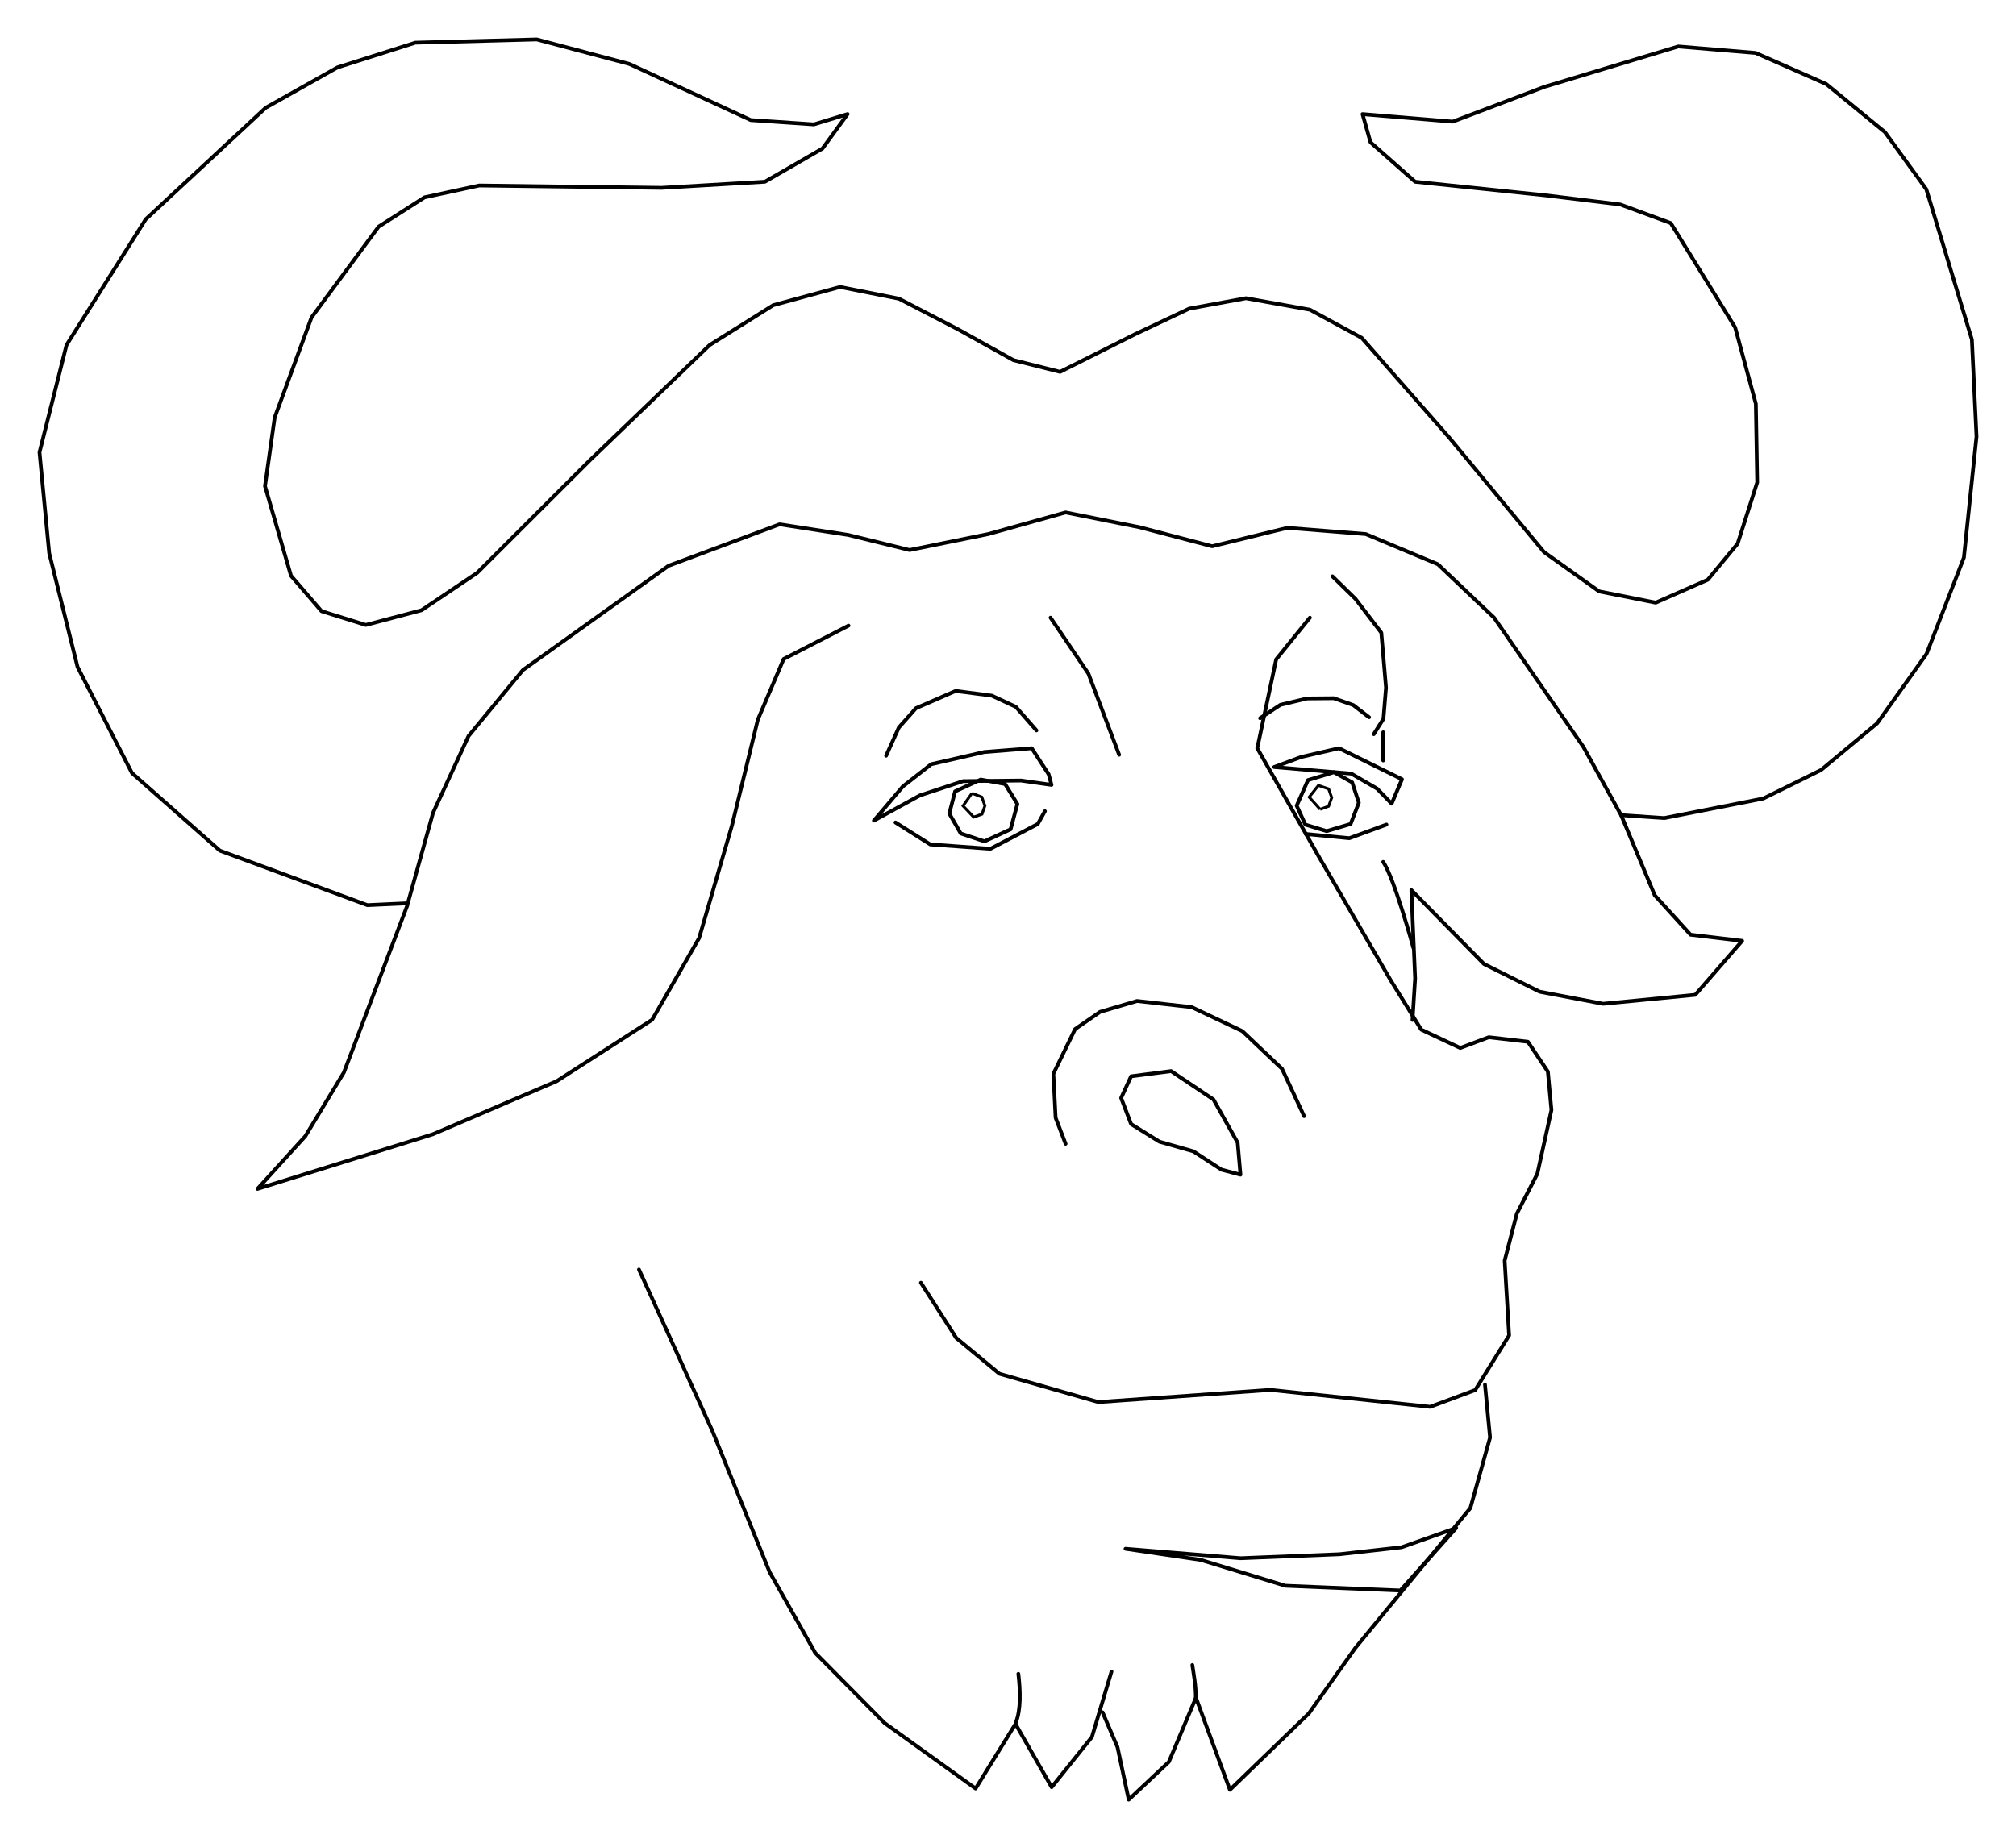 <?xml version="1.0" encoding="UTF-8" standalone="no"?>
<!-- Created with Inkscape (http://www.inkscape.org/) -->

<svg
   xmlns:dc="http://purl.org/dc/elements/1.1/"
   xmlns:cc="http://creativecommons.org/ns#"
   xmlns:rdf="http://www.w3.org/1999/02/22-rdf-syntax-ns#"
   xmlns:svg="http://www.w3.org/2000/svg"
   xmlns="http://www.w3.org/2000/svg"
   xmlns:sodipodi="http://sodipodi.sourceforge.net/DTD/sodipodi-0.dtd"
   xmlns:inkscape="http://www.inkscape.org/namespaces/inkscape"
   width="536.358mm"
   height="489.4mm"
   viewBox="0 0 536.358 489.4"
   version="1.1"
   id="svg4520"
   inkscape:version="0.92.0 unknown"
   sodipodi:docname="gnu.svg">
  <defs
     id="defs4514" />
  <sodipodi:namedview
     id="base"
     pagecolor="#ffffff"
     bordercolor="#666666"
     borderopacity="1.0"
     inkscape:pageopacity="0.0"
     inkscape:pageshadow="2"
     inkscape:zoom="0.24748737"
     inkscape:cx="758.80827"
     inkscape:cy="1015.7237"
     inkscape:document-units="mm"
     inkscape:current-layer="layer3"
     showgrid="false"
     inkscape:window-width="1920"
     inkscape:window-height="1029"
     inkscape:window-x="1920"
     inkscape:window-y="189"
     inkscape:window-maximized="1"
     fit-margin-top="10"
     fit-margin-left="10"
     fit-margin-right="10"
     fit-margin-bottom="10" />
  <g
     inkscape:groupmode="layer"
     id="layer3"
     inkscape:label="dots"
     style="display:inline"
     transform="translate(-24.015,-69.482)">
    <path
       inkscape:connector-curvature="0"
       style="display:inline;fill:none;stroke:#000000;stroke-width:0.999;stroke-linecap:round;stroke-linejoin:round;stroke-miterlimit:4;stroke-dasharray:none;stroke-dashoffset:0;stroke-opacity:1"
       d="m 319.726,514.303 -5.201,17.393 -10.717,13.367 -9.624,-16.828 -10.609,17.181 L 259.364,528 240.926,509.35 228.78,487.846 213.544,450.27 194.014,407.318"
       id="path629-6-3"
       sodipodi:nodetypes="ccccsc" />
    <path
       inkscape:connector-curvature="0"
       style="display:inline;fill:none;fill-opacity:1;fill-rule:nonzero;stroke:#000000;stroke-width:0.999;stroke-linecap:round;stroke-linejoin:round;stroke-miterlimit:4;stroke-dasharray:none;stroke-dashoffset:0;stroke-opacity:1"
       d="m 163.133,247.793 38.758,-27.754 29.54,-11.033 18.272,2.831 16.31,4.013 20.94,-4.251 20.557,-5.751 19.686,3.938 19.317,5.064 20.009,-4.901 20.86,1.656 19.176,8.028 14.956,14.216 23.75,34.375 10.046,18.171 11.469,0.782 26.359,-5.203 15.354,-7.576 14.943,-12.439 13.139,-18.463 9.939,-25.646 3.359,-32.188 -1.234,-25.812 L 536.514,119.85 525.499,104.631 509.889,91.85 491.093,83.569 l -20.578,-1.719 -35.625,10.75 -24.375,9.25 -24,-2 2.125,7.5 11.875,10.5 34.75,3.625 19.812,2.422 13.438,4.953 17.125,27.75 5.516,20.344 0.359,20.906 -5.209,16.307 -7.932,9.595 -13.858,6.098 -15.061,-2.995 -14.652,-10.463 -25.287,-30.542 -23.218,-26.458 -13.769,-7.49 -17.013,-3.052 -15.127,2.768 -14.317,6.768 -20.027,10.051 -12.407,-3.112 -14.688,-8.178 -15.773,-8.18 -15.662,-3.117 -17.783,4.85 -16.908,10.596 -31.79,30.591 -30.094,30.057 -14.787,9.929 -14.814,3.916 -11.781,-3.67 -8.127,-9.432 -6.915,-23.839 2.578,-18.266 9.797,-26.609 17.859,-24.172 12.217,-7.803 14.549,-3.15 48.5,0.625 27.5,-1.625 15.323,-8.844 6.677,-9.156 -8.959,2.735 -16.807,-1.148 -32.287,-14.924 -24.634,-6.531 -32.313,0.868 -20.703,6.57 -19.109,10.742 -31.938,29.688 -21.063,33.438 -7.188,28.562 2.578,26.828 7.547,30.297 14.484,28.234 23.391,20.641 39.25,14.5 10.75,-0.5 6.703,-24.04 9.449,-20.459 14.467,-17.559 v 0"
       id="path630-7-6"
       sodipodi:nodetypes="cscccccccccccccssscsssccccccccscccccccccccccccccccccccccccccccccccccccccccccccccccccccccccccc" />
    <path
       inkscape:connector-curvature="0"
       style="display:inline;fill:none;stroke:#000000;stroke-width:0.999;stroke-linecap:round;stroke-linejoin:round;stroke-miterlimit:4;stroke-dasharray:none;stroke-dashoffset:0;stroke-opacity:1"
       d="m 132.4,310.373 -16.885,44.477 -10.272,16.988 -12.728,14.012 46.612,-14.514 32.957,-14.123 25.431,-16.363 12.5,-21.75 8.75,-30 6.875,-28.125 6.875,-16.125 17.25,-8.875"
       id="path631-5-7"
       sodipodi:nodetypes="cscccccccccc" />
    <path
       inkscape:connector-curvature="0"
       style="display:inline;fill:none;stroke:#000000;stroke-width:0.999;stroke-linecap:round;stroke-linejoin:round;stroke-miterlimit:4;stroke-dasharray:none;stroke-dashoffset:0;stroke-opacity:1"
       d="m 455.311,286.396 8.945,21.326 9.528,10.492 13.73,1.635 -12.475,14.368 -24.526,2.382 -16.875,-3.214 -14.809,-7.382 -19.316,-19.655 1,23.5 -0.699,11.049"
       id="path632-3-5"
       sodipodi:nodetypes="ccsccc" />
    <path
       inkscape:connector-curvature="0"
       style="display:inline;fill:none;stroke:#000000;stroke-width:0.999;stroke-linecap:round;stroke-linejoin:round;stroke-miterlimit:4;stroke-dasharray:none;stroke-dashoffset:0;stroke-opacity:1"
       d=""
       id="path633-5-3"
       sodipodi:nodetypes="c" />
    <path
       inkscape:connector-curvature="0"
       style="display:inline;fill:none;stroke:#000000;stroke-width:0.999;stroke-linecap:round;stroke-linejoin:round;stroke-miterlimit:4;stroke-dasharray:none;stroke-dashoffset:0;stroke-opacity:1"
       d="m 370.973,366.497 -5.872,-12.595 -10.577,-10.034 -13.467,-6.381 -14.542,-1.636 -9.84,2.904 -6.629,4.58 -5.781,11.891 0.594,11.703 2.656,6.922"
       id="path634-6-5"
       sodipodi:nodetypes="ccc" />
    <path
       inkscape:connector-curvature="0"
       style="font-size:12px;display:inline;fill:none;stroke:#000000;stroke-width:0.999;stroke-linecap:round;stroke-linejoin:round;stroke-miterlimit:4;stroke-dasharray:none;stroke-dashoffset:0"
       d="m 324.942,355.894 10.636,-1.384 11.277,7.559 6.438,11.496 0.745,8.511 -5.039,-1.333 -7.481,-4.877 -9.04,-2.574 -7.536,-4.685 -2.649,-6.948 2.649,-5.764 v 0"
       id="path635-2-6"
       sodipodi:nodetypes="csssss" />
    <path
       inkscape:connector-curvature="0"
       style="display:inline;fill:none;stroke:#000000;stroke-width:0.999;stroke-linecap:round;stroke-linejoin:round;stroke-miterlimit:4;stroke-dasharray:none;stroke-dashoffset:0;stroke-opacity:1"
       d="m 372.514,233.85 -8.969,11.094 -5.031,23.656 16.25,28.625 19.25,33.125 8.125,13.126 10.375,4.876 7.596,-2.854 10.399,1.203 5.317,7.947 0.948,10.232 -3.757,16.97 -5.441,10.57 -3.246,12.519 1.183,19.911 -9.028,14.543 -11.972,4.457 -42.496,-4.504 -45.789,3.242 -26.314,-7.529 -11.484,-9.53 -9.405,-14.699"
       id="path636-9-2"
       sodipodi:nodetypes="cccssssscsc" />
    <path
       inkscape:connector-curvature="0"
       style="display:inline;fill:none;stroke:#000000;stroke-width:0.999;stroke-linecap:round;stroke-linejoin:round;stroke-miterlimit:4;stroke-dasharray:none;stroke-dashoffset:0;stroke-opacity:1"
       d="m 419.092,437.927 1.35,14.104 -5.232,18.753 -30.581,37.195 -12.388,17.454 -21.006,20.328 -4.437,-11.993 -4.604,-12.508 -7.212,17.082 -10.671,10.041 -2.989,-13.979 -3.962,-9.248"
       id="path637-1-9"
       sodipodi:nodetypes="ccscccc" />
    <path
       inkscape:connector-curvature="0"
       style="display:inline;fill:none;stroke:#000000;stroke-width:0.999;stroke-linecap:round;stroke-linejoin:round;stroke-miterlimit:4;stroke-dasharray:none;stroke-dashoffset:0;stroke-opacity:1"
       d="m 303.514,233.85 10.059,14.867 8.189,21.617"
       id="path638-2-1"
       sodipodi:nodetypes="cc" />
    <path
       inkscape:connector-curvature="0"
       style="display:inline;fill:none;stroke:#000000;stroke-width:0.999;stroke-linecap:round;stroke-linejoin:round;stroke-miterlimit:4;stroke-dasharray:none;stroke-dashoffset:0;stroke-opacity:1"
       d="m 378.514,222.85 6.125,6 6.875,9 1.25,14.625 -0.687,8.297 -2.562,4.078"
       id="path639-7-2" />
    <path
       inkscape:connector-curvature="0"
       style="display:inline;fill:none;stroke:#000000;stroke-width:0.999;stroke-linecap:round;stroke-linejoin:round;stroke-miterlimit:4;stroke-dasharray:none;stroke-dashoffset:0;stroke-opacity:1"
       d="m 392.014,298.85 c 2.927,4.228 8.051,22.925 8.051,22.925"
       id="path640-0-7"
       sodipodi:nodetypes="cc" />
    <path
       inkscape:connector-curvature="0"
       style="display:inline;fill:none;stroke:#000000;stroke-width:0.999;stroke-linecap:round;stroke-linejoin:round;stroke-miterlimit:4;stroke-dasharray:none;stroke-dashoffset:0;stroke-opacity:1"
       d="m 392.014,271.85 v -7.5"
       id="path641-9-0" />
    <path
       inkscape:connector-curvature="0"
       style="display:inline;fill:none;fill-opacity:1;stroke:#000000;stroke-width:0.999;stroke-linecap:round;stroke-linejoin:round;stroke-miterlimit:4;stroke-dasharray:none;stroke-dashoffset:0;stroke-opacity:1"
       d="m 363.014,273.6 7.219,-2.688 10.031,-2.312 16.75,8.25 -2.75,6.5 -3.875,-4 -6.875,-4 -20.5,-1.75 v 0"
       id="path642-3-9" />
    <path
       inkscape:connector-curvature="0"
       style="font-size:12px;display:inline;fill:none;stroke:#000000;stroke-width:0.999;stroke-linecap:round;stroke-linejoin:round;stroke-miterlimit:4;stroke-dasharray:none;stroke-dashoffset:0"
       d="m 378.91,274.98 -6.901,2.099 -3.008,6.802 2.304,5.041 5.664,1.728 6.383,-1.898 2.179,-5.656 -1.768,-5.418 -4.852,-2.698 v 0"
       id="path643-6-3"
       sodipodi:nodetypes="cssss" />
    <path
       inkscape:connector-curvature="0"
       style="display:inline;fill:none;fill-opacity:1;stroke:#000000;stroke-width:0.999;stroke-linecap:round;stroke-linejoin:round;stroke-miterlimit:4;stroke-dasharray:none;stroke-dashoffset:0;stroke-opacity:1"
       d="m 303.764,278.35 -0.751,-2.814 -4.499,-6.936 -12.624,1 -14.126,3.249 -7.533,5.906 -7.716,9.095 12.221,-6.695 11.526,-3.804 15.407,-0.157 8.096,1.156 v 0"
       id="path644-0-6"
       sodipodi:nodetypes="ccccsc" />
    <path
       inkscape:connector-curvature="0"
       style="display:inline;fill:none;stroke:#000000;stroke-width:0.999;stroke-linecap:round;stroke-linejoin:round;stroke-miterlimit:4;stroke-dasharray:none;stroke-dashoffset:0;stroke-opacity:1"
       d="m 262.262,288.35 9.257,5.843 16.004,1.159 12.586,-6.594 1.906,-3.409"
       id="path645-6-0"
       sodipodi:nodetypes="ccc" />
    <path
       style="display:inline;fill:none;fill-opacity:1;stroke:#000000;stroke-width:0.999;stroke-linecap:round;stroke-linejoin:round;stroke-miterlimit:4;stroke-dasharray:none;stroke-dashoffset:0;stroke-opacity:1"
       d="m 284.945,276.934 -6.827,3.145 -1.543,5.892 3.044,5.293 6.29,2.109 6.978,-3.209 1.8,-6.736 -3.265,-5.31 -6.475,-1.185 v 0"
       id="path646-2-6"
       sodipodi:nodetypes="sssss"
       inkscape:connector-curvature="0" />
    <path
       inkscape:connector-curvature="0"
       style="display:inline;fill:none;stroke:#000000;stroke-width:0.999;stroke-linecap:round;stroke-linejoin:round;stroke-miterlimit:4;stroke-dasharray:none;stroke-dashoffset:0;stroke-opacity:1"
       d="m 259.764,270.592 3.383,-7.506 4.556,-5.142 10.565,-4.593 9.617,1.254 6.382,2.965 5.498,6.281"
       id="path647-6-2"
       sodipodi:nodetypes="ccc" />
    <path
       inkscape:connector-curvature="0"
       style="display:inline;fill:none;stroke:#000000;stroke-width:0.999;stroke-linecap:round;stroke-linejoin:round;stroke-miterlimit:4;stroke-dasharray:none;stroke-dashoffset:0;stroke-opacity:1"
       d="m 359.266,260.603 5.404,-3.563 7.093,-1.69 7.11,-0.062 5.167,1.812 4.219,3.249"
       id="path648-1-6"
       sodipodi:nodetypes="ccc" />
    <path
       inkscape:connector-curvature="0"
       style="display:inline;fill:none;fill-opacity:1;fill-rule:evenodd;stroke:#000000;stroke-width:0.999;stroke-linecap:round;stroke-linejoin:round;stroke-miterlimit:4;stroke-dasharray:none;stroke-dashoffset:0;stroke-opacity:1"
       d="m 371.403,291.409 11.614,1.124 9.866,-3.622"
       id="path652-8-1"
       sodipodi:nodetypes="ccc" />
    <path
       inkscape:connector-curvature="0"
       style="display:inline;fill:none;fill-opacity:1;fill-rule:evenodd;stroke:#000000;stroke-width:0.999;stroke-linecap:round;stroke-linejoin:round;stroke-miterlimit:4;stroke-dasharray:none;stroke-dashoffset:0;stroke-opacity:1"
       d="m 411.431,476.092 -14.527,5.132 -16.501,1.858 -26.34,1.061 -30.608,-2.516 19.991,2.954 22.528,6.881 30.603,1.274 14.854,-16.644 v 0"
       id="path656-7-8"
       sodipodi:nodetypes="cscccc" />
    <path
       inkscape:connector-curvature="0"
       style="display:inline;fill:none;fill-opacity:1;fill-rule:evenodd;stroke:#000000;stroke-width:0.999;stroke-linecap:round;stroke-linejoin:round;stroke-miterlimit:4;stroke-dasharray:none;stroke-dashoffset:0;stroke-opacity:1"
       d="m 294.245,527.976 c 1.413,-3.532 1.236,-8.477 0.707,-13.069"
       id="path736-9-7"
       sodipodi:nodetypes="cc" />
    <path
       inkscape:connector-curvature="0"
       style="display:inline;fill:none;fill-opacity:1;fill-rule:evenodd;stroke:#000000;stroke-width:0.999;stroke-linecap:round;stroke-linejoin:round;stroke-miterlimit:4;stroke-dasharray:none;stroke-dashoffset:0;stroke-opacity:1"
       d="m 342.168,521.381 c 0,-3.532 -0.515,-5.878 -0.929,-8.815"
       id="path737-2-9"
       sodipodi:nodetypes="cc" />
    <path
       style="display:inline;fill:none;stroke:#000000;stroke-width:0.749px;stroke-linecap:butt;stroke-linejoin:miter;stroke-opacity:1"
       d="m 282.603,280.564 2.617,1.019 0.835,2.312 -0.776,2.236 -2.213,0.791 -2.833,-2.991 2.369,-3.367"
       id="path5664-0-2"
       inkscape:connector-curvature="0"
       sodipodi:nodetypes="ccc" />
    <path
       style="display:inline;fill:none;stroke:#000000;stroke-width:0.749px;stroke-linecap:butt;stroke-linejoin:miter;stroke-opacity:1"
       d="m 375.245,284.851 -2.92,-3.254 2.457,-3.104 2.716,0.92 0.824,2.323 -0.83,2.291 -2.246,0.824 v 0"
       id="path5664-3-2-0"
       inkscape:connector-curvature="0"
       sodipodi:nodetypes="ccc" />
  </g>
</svg>
